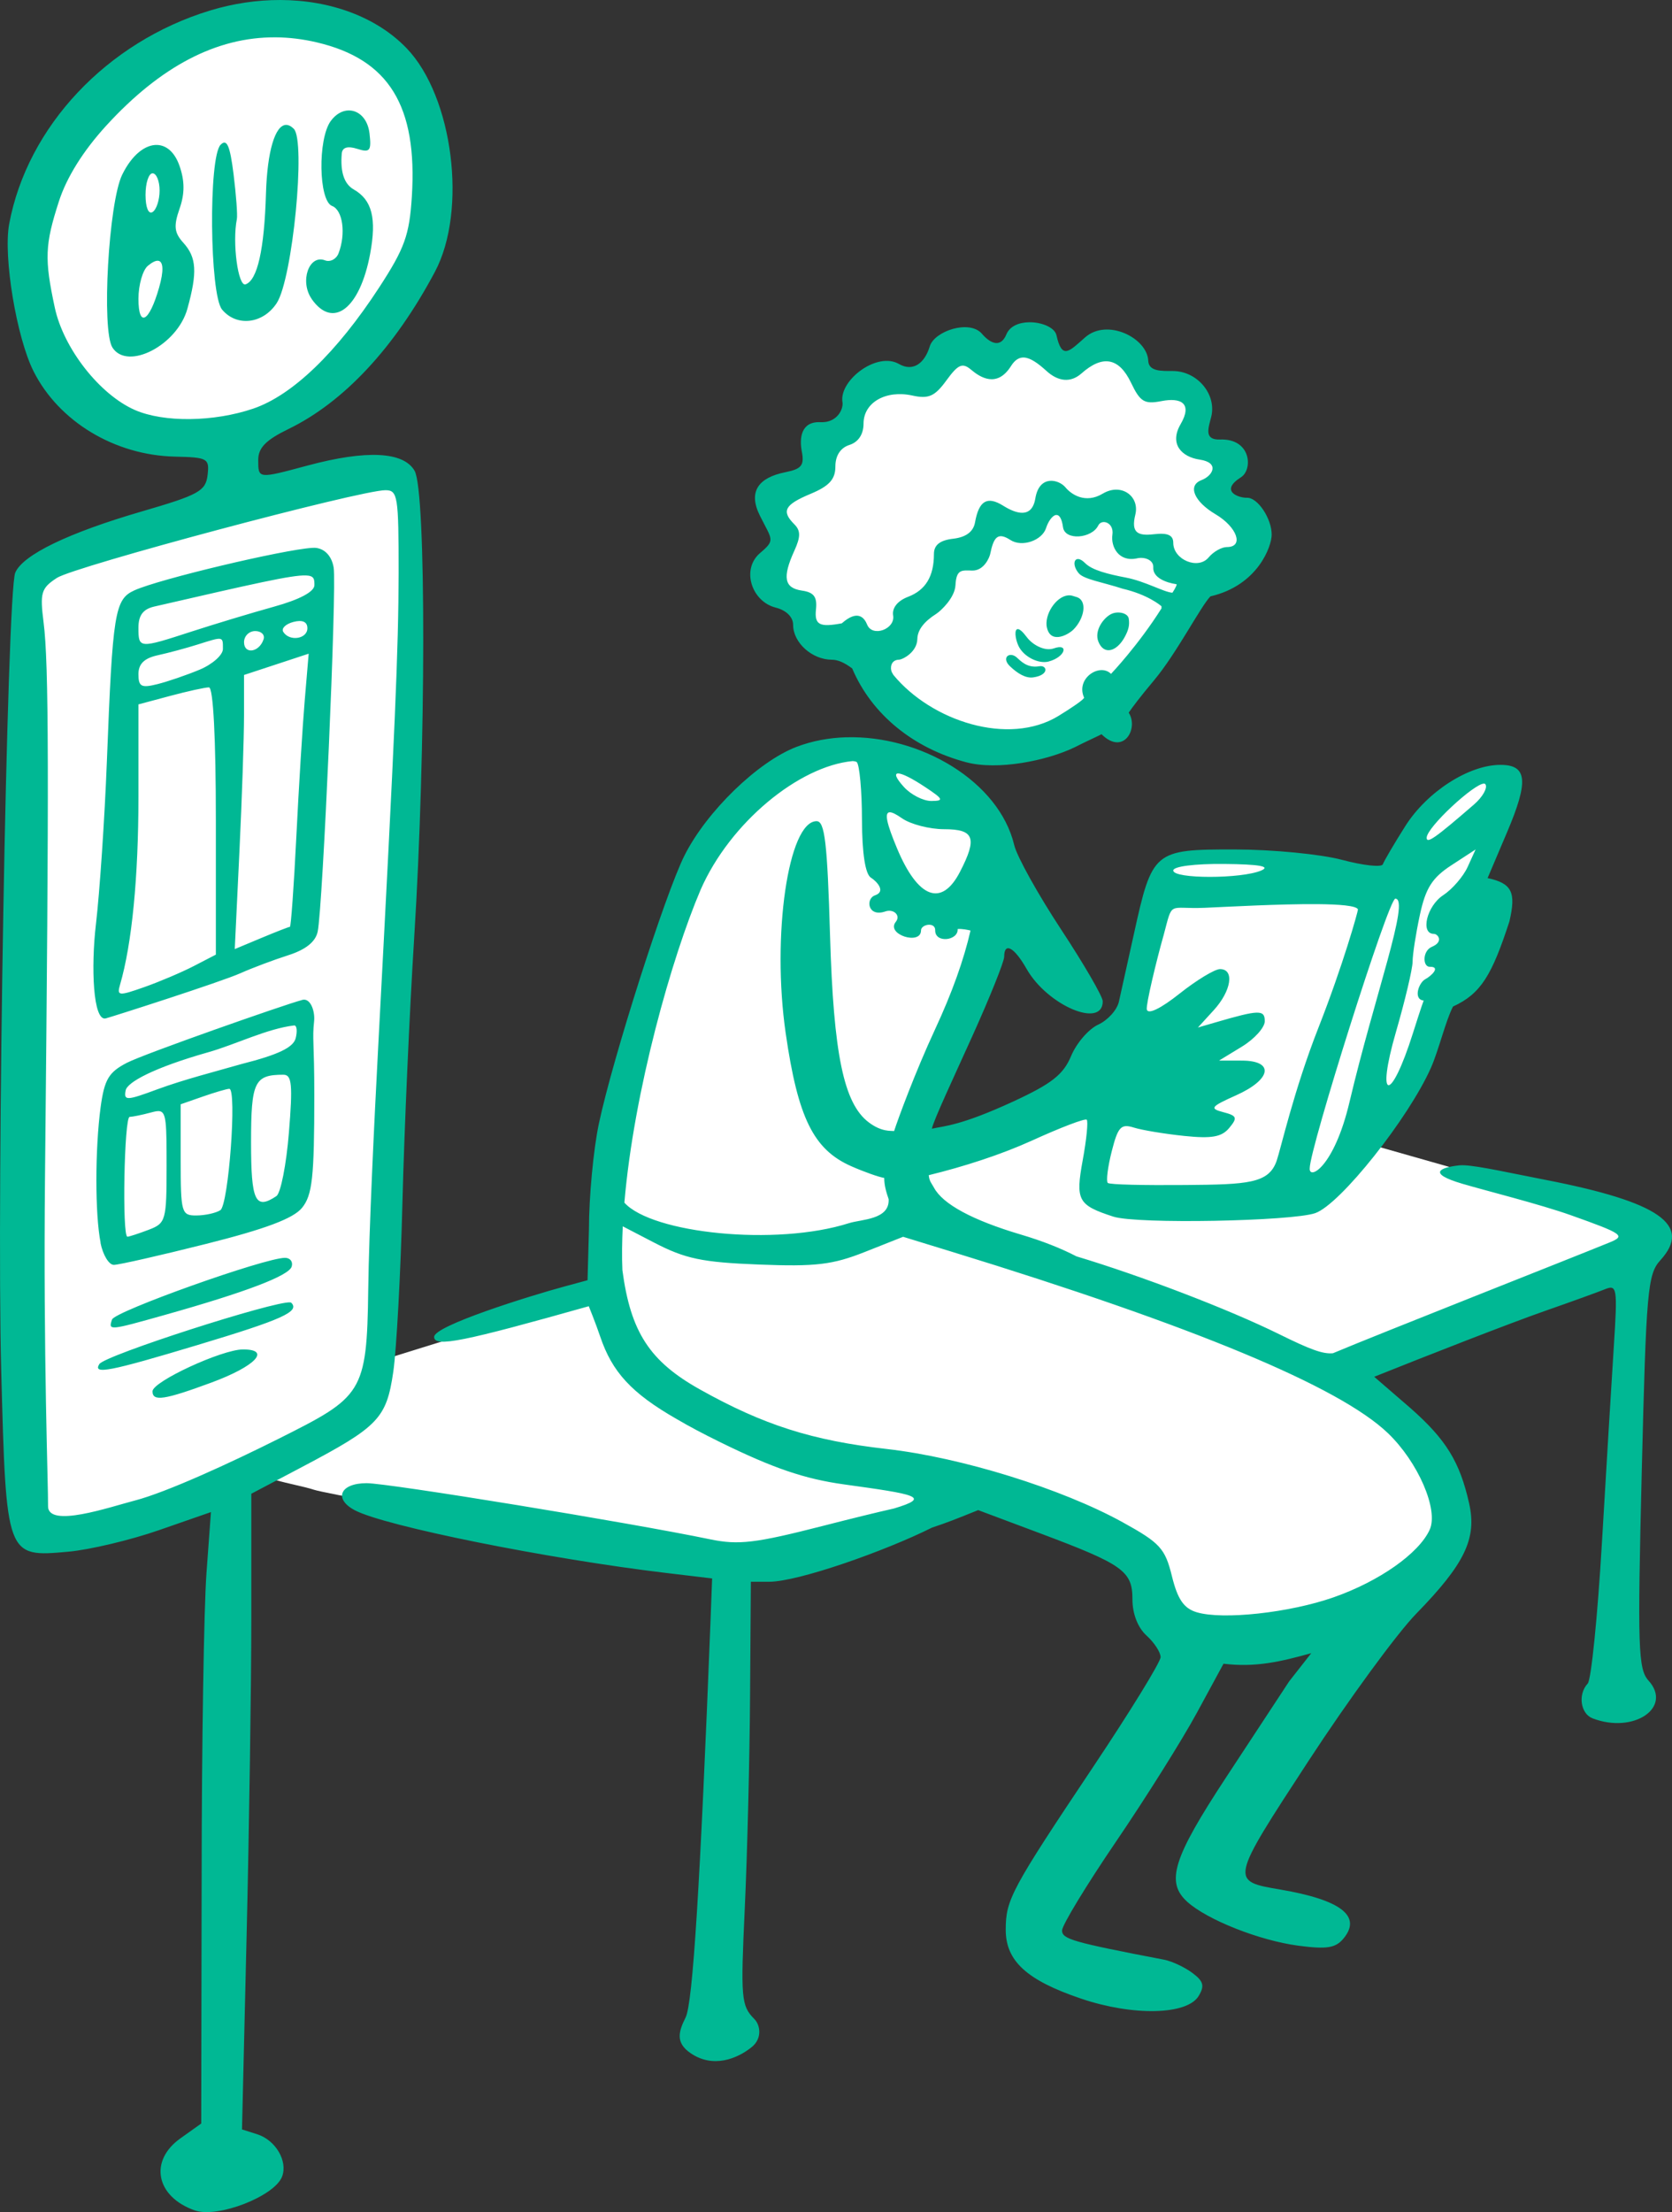 <?xml version="1.0" ?><svg height="318.884mm" viewBox="0 0 241.132 318.884" width="241.132mm" xmlns="http://www.w3.org/2000/svg">
    <rect x="0" y="0" width="241.132" height="318.884" fill="#333333" stroke="none"/>
    <path d="m 12407.078,515.86 c -3.417,-0.002 -7.171,0.525 -11.204,1.646 -18.439,5.124 -24.206,18.661 -25.95,33.288 2.203,21.933 17.098,26.727 32.397,22.975 15.298,-3.752 27.402,-26.843 25.987,-40.479 -1.105,-10.653 -9.025,-17.422 -21.23,-17.43 z m 119.563,46.348 c -1.977,-0.088 -6.835,1.39 -7.383,1.4 -0.585,0.011 -11.704,-1.395 -13.724,-0.961 -2.02,0.435 -8.234,3.991 -9.429,4.391 -1.194,0.4 -5.654,2.87 -7.281,4.769 -1.626,1.898 -3.837,5.947 -4.867,7.33 -1.029,1.384 -4.282,2.013 -6.366,3.248 -2.084,1.235 0.407,4.906 -0.419,9.286 -0.826,4.38 1.728,4.86 3.558,6.942 1.83,2.081 5.565,6.301 9.251,6.816 l 0.963,0.314 c 0.69,2.58 1.637,4.815 2.493,6.594 5.456,6.829 14.201,7.382 23.378,6.146 9.178,-1.236 19.332,-16.942 20.705,-19.999 0.22,-0.49 0.626,-1.26 1.064,-2.205 1.517,-0.61 2.694,-1.086 3.101,-1.257 2.847,-1.201 3.952,-3.785 4.346,-6.244 0.394,-2.459 -4.295,-4.528 -4.765,-5.855 -0.47,-1.327 0.889,-4.3 0.419,-5.455 -0.47,-1.155 -3.469,-2.161 -3.697,-3.259 -0.229,-1.098 0.813,-3.694 -1.652,-5.901 -2.466,-2.207 -3.813,-1.155 -5.452,-1.91 -1.639,-0.755 -2.223,-3.82 -3.888,-4.151 -0.104,-0.021 -0.223,-0.033 -0.355,-0.039 z m -102.146,18.294 -53.838,12.975 -1.269,40.909 0.542,99.604 c 0,0 15.285,-2.341 20.56,-4.065 4.535,-1.481 22.247,-11.256 27.378,-14.107 -2.344,2.508 -11.535,6.197 -13.932,7.636 -2.494,1.496 4.372,2.341 7.154,3.252 2.782,0.911 62.944,11.511 62.944,11.511 l 22.945,-6.503 c 0,0 9.091,-3.394 11.328,-4.228 6.311,1.985 18.718,6.116 20.605,8.493 2.546,3.208 4.544,11.105 8.382,12.163 3.839,1.058 22.133,-0.917 26.442,-3.067 4.308,-2.15 10.184,-7.403 10.419,-13.678 0.235,-6.275 -4.779,-14.207 -9.205,-17.274 -1.388,-0.961 -4.651,-2.699 -8.476,-4.632 22.093,-8.274 42.875,-16.086 44.676,-16.896 4.12,-1.854 0.868,-4.552 -3.758,-5.951 -4.625,-1.398 -34.109,-9.756 -34.109,-9.756 l -7.48,7.642 -0.404,0.009 15.219,-17.374 c 0,0 14.381,-40.323 12.863,-42.697 -1.518,-2.374 -5.998,-0.976 -8.057,0.618 -2.06,1.593 -9.034,14.016 -9.034,14.016 0,0 -19.331,-3.674 -21.029,-3.902 -1.699,-0.228 -10.912,1.236 -10.912,1.236 l -0.543,3.154 -9.714,42.605 0.97,-11.582 -2.132,0.716 -25.789,9.641 c -0.05,-4.04 1.375,-9.45 2.484,-12.536 1.59,-4.423 10.839,-27.186 9.936,-31.706 -0.903,-4.52 -10.587,-14.698 -16.296,-16.389 -10.153,-2.959 -20.957,4.325 -28.581,17.853 -7.624,13.528 -11.454,48.16 -12.394,56.452 -0.13,1.148 -0.05,2.322 0.192,3.503 l -31.519,9.797 c 0,0 -0.275,1.285 -0.783,2.88 0.632,-10.184 4.408,-71.435 4.175,-78.941 -0.249,-8.162 0.04,-51.378 0.04,-51.379 z m 99.593,102.935 c 0.395,0.282 1.675,1.126 3.534,1.753 l -3.688,0.087 z" fill="#FFFFFF" paint-order="markers stroke fill" transform="translate(-56.879,-59.532) translate(-12308.897,-452.408)"/>
    <path d="m 12406.164,511.941 c -3.295,-0.006 -6.712,0.488 -10.085,1.513 -14.881,4.52 -26.371,16.725 -28.981,30.785 -0.873,4.698 1.061,16.355 3.522,21.236 3.649,7.238 11.701,12.092 20.38,12.29 4.741,0.108 4.998,0.255 4.711,2.674 -0.274,2.288 -1.273,2.841 -9.442,5.216 -10.617,3.087 -17.192,6.262 -18.294,8.838 -1.195,2.783 -2.717,89.202 -2.026,114.981 0.723,27.023 0.699,26.961 9.678,26.153 3.079,-0.277 8.967,-1.676 13.085,-3.108 l 7.485,-2.603 -0.647,8.83 c -0.358,4.857 -0.694,24.689 -0.694,44.072 l -0.06,35.241 -3.002,2.137 c -4.566,3.252 -3.534,8.42 2.076,10.39 h 0.02 c 3.275,1.149 11.474,-2.032 12.565,-4.874 0.854,-2.228 -0.927,-5.262 -3.586,-6.106 l -2.193,-0.696 0.668,-28.052 c 0.365,-15.429 0.676,-36.047 0.676,-45.818 V 727.272 l 7.35,-3.875 c 11.01,-5.805 12.136,-6.979 13.122,-13.69 0.466,-3.182 1.067,-14.237 1.327,-24.566 0.262,-10.33 1.024,-27.461 1.692,-38.07 1.712,-27.151 1.743,-64.31 0.06,-67.257 -1.589,-2.781 -6.941,-3.044 -15.445,-0.761 -7.168,1.927 -7.108,1.935 -7.108,-0.813 0,-1.745 1.099,-2.87 4.348,-4.448 8.009,-3.891 15.33,-11.746 21.139,-22.681 4.692,-8.828 2.611,-25.247 -4.079,-32.208 -4.343,-4.517 -11.01,-6.949 -18.26,-6.963 z m -0.648,5.38 c 1.96,0.014 3.942,0.255 5.945,0.726 10.406,2.442 14.541,9.152 13.71,22.243 -0.354,5.551 -1.039,7.449 -4.72,13.101 -6.116,9.382 -12.504,15.528 -18.142,17.45 -5.691,1.939 -12.9,2.026 -17.07,0.206 -5.088,-2.221 -10.302,-8.878 -11.562,-14.766 -1.508,-7.021 -1.428,-9.052 0.595,-15.314 1.117,-3.462 3.502,-7.277 6.812,-10.898 7.835,-8.573 15.938,-12.806 24.432,-12.747 z m 10.487,10.54 c -0.876,0.032 -1.792,0.519 -2.534,1.532 -1.881,2.597 -1.747,11.491 0.202,12.239 1.545,0.593 2.011,4.006 0.932,6.819 -0.325,0.848 -1.206,1.307 -1.954,1.02 -2.321,-0.891 -3.68,3.052 -1.916,5.57 h -0.01 c 3.079,4.395 6.955,1.408 8.431,-6.497 0.959,-5.124 0.279,-7.787 -2.362,-9.292 -1.387,-0.79 -1.958,-2.53 -1.727,-5.188 0.08,-0.879 0.843,-1.108 2.227,-0.669 1.836,0.583 2.063,0.299 1.776,-2.207 -0.248,-2.164 -1.599,-3.379 -3.061,-3.326 z m -8.993,2.084 c -1.554,0.061 -2.689,3.769 -2.876,9.863 -0.236,8.104 -1.237,12.551 -2.949,13.123 -1.077,0.36 -1.932,-6.038 -1.249,-9.409 0.112,-0.558 -0.104,-3.466 -0.475,-6.461 -0.519,-4.141 -0.964,-5.162 -1.862,-4.264 -1.77,1.761 -1.594,21.602 0.201,23.766 2.098,2.529 5.911,2.08 7.882,-0.927 2.287,-3.479 4.23,-23.39 2.46,-25.132 -0.395,-0.39 -0.775,-0.57 -1.132,-0.559 z m -18.549,2.891 c -1.707,-0.072 -3.648,1.396 -5.061,4.286 -1.966,4.021 -3.004,22.457 -1.404,24.928 2.175,3.364 9.344,-0.342 10.8,-5.585 1.462,-5.268 1.335,-7.412 -0.57,-9.517 -1.321,-1.46 -1.43,-2.409 -0.561,-4.902 0.766,-2.183 0.763,-4.004 0,-6.193 -0.687,-1.973 -1.874,-2.96 -3.201,-3.016 z m -0.684,4.087 c 0.559,0 1.015,1.115 1.015,2.478 0,1.363 -0.456,2.761 -1.015,3.106 -0.59,0.366 -1.013,-0.667 -1.013,-2.478 0,-1.708 0.455,-3.105 1.013,-3.105 z m 0.794,12.609 c 0.769,0.071 0.848,1.433 0.141,3.896 -1.426,4.978 -2.969,5.803 -2.969,1.588 0,-1.998 0.613,-4.141 1.361,-4.763 0.626,-0.519 1.118,-0.754 1.467,-0.721 z m 125.611,8.864 c -1.409,0.023 -2.769,0.534 -3.273,1.756 -0.883,2.141 -2.494,1.105 -3.51,-0.086 -1.801,-2.11 -6.872,-0.395 -7.534,1.802 -0.723,2.398 -2.383,3.731 -4.454,2.538 -3.136,-1.806 -8.537,2.29 -8.151,5.404 0.232,1.019 -0.713,3.11 -3.159,2.991 -2.83,-0.138 -3.053,2.324 -2.691,4.219 0.383,1.999 -0.03,2.524 -2.368,2.991 -3.874,0.775 -5.419,2.782 -3.67,6.277 1.764,3.525 2.259,3.473 0.02,5.375 -2.747,2.337 -1.229,6.991 2.255,7.867 1.52,0.381 2.51,1.359 2.51,2.477 0,2.58 2.734,5.038 5.606,5.038 0.85,0 1.818,0.42 2.916,1.26 2.829,6.657 8.84,11.507 16.458,13.522 4.517,1.195 11.596,-0.214 15.64,-2.167 1.501,-0.777 3.709,-1.762 3.853,-1.882 3.189,3.164 5.393,-0.847 3.925,-3.105 0.564,-0.821 1.599,-2.212 3.675,-4.688 3.212,-3.83 6.702,-10.627 8.111,-12.076 6.852,-1.579 8.835,-7.232 8.835,-8.894 0,-2.318 -2.013,-5.366 -3.562,-5.319 -1.196,0.036 -4.015,-0.96 -0.872,-2.952 1.748,-1.108 1.488,-5.606 -3,-5.444 -2.381,0.086 -1.693,-1.649 -1.291,-3.255 0.817,-3.257 -2.003,-6.623 -5.546,-6.623 -1.643,0 -3.466,0.076 -3.532,-1.481 -0.14,-3.263 -5.904,-6.172 -9.1,-3.369 -2.279,1.999 -3.338,3.31 -4.137,-0.309 -0.246,-1.114 -2.138,-1.896 -3.952,-1.869 z m -0.721,5.085 c 0.905,0.048 1.96,0.773 3.247,1.943 1.632,1.485 3.436,1.764 5.034,0.35 3.047,-2.696 5.403,-2.305 7.148,1.338 1.32,2.757 1.924,3.13 4.388,2.65 2.811,-0.548 4.52,0.31 2.764,3.325 -1.679,2.884 0.179,4.732 2.751,5.11 2.92,0.429 1.906,2.331 0.249,2.961 -2.039,0.775 -1.05,3.094 2.032,4.914 3.13,1.85 4.132,4.73 1.646,4.73 -0.769,0 -1.96,0.675 -2.645,1.501 -1.511,1.82 -5.094,0.33 -5.094,-2.117 0,-1.102 -0.814,-1.464 -2.776,-1.234 -2.388,0.281 -3.329,-0.238 -2.695,-2.822 0.653,-2.663 -2.037,-4.623 -4.701,-3.027 -2.519,1.509 -4.556,0.087 -5.361,-0.89 -0.961,-1.167 -3.781,-1.886 -4.357,1.57 -0.496,2.98 -2.803,2.206 -4.636,1.06 -2.305,-1.439 -3.505,-0.727 -4.063,2.404 -0.239,1.343 -1.304,2.139 -3.143,2.352 -1.916,0.221 -2.783,0.906 -2.783,2.201 0,3.228 -1.202,5.212 -3.738,6.177 -1.507,0.573 -2.319,1.6 -2.147,2.677 0.34,1.969 -2.983,3.201 -3.744,1.338 -0.375,-0.917 -1.286,-2.291 -3.656,-0.197 -3.22,0.603 -3.958,0.215 -3.728,-1.994 0.196,-1.81 -0.296,-2.475 -2.023,-2.723 -2.558,-0.367 -2.849,-1.897 -1.094,-5.75 0.913,-1.999 0.913,-2.893 0,-3.804 -1.908,-1.909 -1.418,-2.824 2.363,-4.403 2.674,-1.117 3.554,-2.093 3.554,-3.94 0,-1.564 0.737,-2.69 2.029,-3.101 1.286,-0.408 2.032,-1.536 2.032,-3.078 0,-3.037 3.214,-4.883 7.042,-4.042 2.342,0.515 3.232,0.12 4.906,-2.178 1.695,-2.328 2.312,-2.599 3.568,-1.542 1.279,1.078 3.727,2.688 5.756,-0.538 0.559,-0.889 1.171,-1.261 1.875,-1.223 z m -92.092,19.125 v 0 c 1.78,0 1.895,0.886 1.895,11.929 -0.03,11.301 -0.488,21.964 -2.943,68.272 -0.578,10.888 -1.333,26.647 -1.439,35.024 -0.19,15.028 -0.863,15.466 -12.964,21.534 -6.915,3.468 -16.157,7.709 -20.697,8.887 -3.661,0.951 -12.558,4.025 -12.515,0.796 0.04,-2.712 -0.7,-21.404 -0.44,-47.461 0.592,-58.14 0.555,-73.967 -0.202,-79.904 -0.546,-4.305 -0.356,-4.944 1.911,-6.431 2.512,-1.646 43.733,-12.647 47.391,-12.647 z m 96.697,3.574 c 0.427,-0.063 0.825,0.383 1.016,1.76 0.273,1.974 4.153,1.635 5.08,-0.245 0.498,-1.009 2.301,-0.444 2.042,1.331 -0.251,1.723 0.908,3.997 3.588,3.396 1.04,-0.233 2.374,0.231 2.306,1.309 -0.09,1.476 1.828,2.208 3.362,2.43 0.08,0.2 -0.597,1.222 -0.597,1.222 -1.185,-0.053 -3.917,-1.648 -6.711,-2.182 -2.619,-0.5 -4.877,-1.07 -5.874,-2.077 -1.424,-1.438 -2.134,-0.002 -0.942,1.44 0.74,0.898 3.462,1.301 6.351,2.244 3.569,0.835 5.372,2.334 5.574,2.512 0.04,0.034 0.04,0.121 0,0.259 l 0.06,0.006 c -3.398,5.407 -7.317,9.498 -7.317,9.498 -1.604,-1.616 -5.123,0.63 -3.889,3.41 0.1,0.219 -1.887,1.556 -3.696,2.658 -7.196,4.387 -18.314,0.736 -23.792,-5.907 -0.08,-0.133 -0.159,-0.266 -0.233,-0.402 -0.283,-0.601 -0.14,-1.761 0.989,-1.798 0.547,0 2.652,-1.077 2.69,-2.994 0.03,-1.299 0.956,-2.494 2.723,-3.618 0.645,-0.41 2.677,-2.305 2.774,-4.116 0.125,-2.313 0.868,-2.17 2.396,-2.126 1.778,0.05 2.533,-1.996 2.609,-2.368 0.512,-2.505 1.116,-3.207 2.923,-2.036 1.672,1.084 4.574,0.072 5.145,-1.739 0.273,-0.865 0.872,-1.787 1.423,-1.868 z m -107.287,4.739 v 5.1e-4 c -4.078,0.248 -22.02,4.483 -25.635,6.131 -2.82,1.285 -3.125,3.189 -3.954,24.641 -0.325,8.375 -1.045,18.948 -1.58,23.497 -0.724,6.154 -0.422,14.025 1.42,13.558 0.903,-0.229 16.648,-5.269 19.441,-6.519 1.675,-0.749 4.761,-1.909 6.856,-2.577 2.546,-0.813 3.959,-1.942 4.267,-3.419 0.739,-3.545 2.765,-49.671 2.305,-52.458 -0.264,-1.598 -1.191,-2.653 -2.498,-2.848 -0.139,-0.021 -0.349,-0.022 -0.62,-0.006 z m -0.884,3.974 c 1.222,0.043 1.226,0.561 1.226,1.39 0,0.955 -2.109,2.08 -5.836,3.116 -3.212,0.892 -8.553,2.504 -11.873,3.582 -7.609,2.472 -7.669,2.468 -7.669,-0.559 0,-1.78 0.67,-2.673 2.285,-3.044 14.414,-3.313 19.832,-4.557 21.867,-4.484 z m 110.228,2.874 c -1.716,-0.152 -3.58,2.333 -3.416,4.33 0.377,2.78 2.984,1.461 3.869,0.609 1.612,-1.624 2.053,-4.21 0.466,-4.696 l -0.579,-0.177 c -0.112,-0.035 -0.226,-0.056 -0.34,-0.066 z m 7.103,2.476 c -0.399,-0.031 -0.821,0.032 -1.17,0.201 -1.166,0.565 -2.476,2.421 -1.886,3.958 0.782,2.04 2.658,1.472 3.794,-0.603 0.595,-1.086 0.734,-1.762 0.599,-2.683 -0.08,-0.51 -0.672,-0.821 -1.337,-0.873 z m -118.27,1.22 c 0.753,-0.012 1.152,0.34 1.152,1.034 0,1.569 -2.596,1.962 -3.482,0.528 -0.307,-0.495 0.351,-1.137 1.462,-1.428 0.327,-0.086 0.618,-0.13 0.868,-0.134 z m 103.628,1.168 c -0.566,-0.042 -0.398,1.393 0.06,2.385 0.742,1.616 2.929,2.663 4.348,2.29 2.445,-0.643 2.997,-2.685 0.761,-1.897 -1.285,0.453 -3.044,-0.478 -3.898,-1.626 -0.603,-0.809 -1.012,-1.133 -1.269,-1.152 z m -110.007,0.279 c 0.884,0 1.436,0.543 1.206,1.206 -0.628,1.882 -2.812,2.194 -2.812,0.402 0,-0.884 0.723,-1.607 1.606,-1.607 z m -5.067,1.127 c 0.443,0.078 0.414,0.536 0.414,1.462 0,0.866 -1.511,2.206 -3.355,2.977 -1.845,0.771 -4.587,1.711 -6.093,2.088 -2.316,0.582 -2.733,0.362 -2.733,-1.435 0,-1.489 0.831,-2.303 2.791,-2.732 1.537,-0.336 4.115,-1.03 5.735,-1.542 1.885,-0.595 2.799,-0.898 3.241,-0.82 z m 12.783,2.136 -0.57,6.744 c -0.314,3.709 -0.858,12.568 -1.212,19.687 -0.351,7.119 -0.777,12.944 -0.921,12.944 -0.155,0 -2.008,0.721 -4.118,1.604 l -3.838,1.604 0.667,-13.947 c 0.368,-7.671 0.67,-16.561 0.67,-19.757 v -5.81 l 4.66,-1.534 z m 101.202,0.181 c -0.639,0.045 -0.982,0.771 -0.02,1.672 1.061,0.993 2.212,1.721 3.316,1.562 2.355,-0.338 2.009,-1.804 0.867,-1.603 -1.773,0.312 -2.729,-0.818 -3.268,-1.286 -0.254,-0.22 -0.523,-0.328 -0.764,-0.345 -0.05,-0.003 -0.09,-0.004 -0.131,-5.2e-4 z m -115.586,4.677 c 0.622,0 0.999,7.285 0.999,19.263 v 19.262 l -3.159,1.635 c -1.739,0.899 -4.965,2.271 -7.169,3.048 -3.695,1.302 -3.965,1.276 -3.493,-0.34 1.715,-5.872 2.656,-15.476 2.656,-27.109 v -13.308 l 4.581,-1.226 c 2.52,-0.674 5.033,-1.226 5.585,-1.226 z m 91.915,7.191 c -2.467,0.072 -4.899,0.515 -7.174,1.384 -5.563,2.124 -12.961,9.296 -16.162,15.664 -2.785,5.548 -10.336,29.194 -12.345,38.658 -0.774,3.654 -1.431,10.527 -1.431,15.273 l -0.201,7.291 -3.251,0.881 c -5.221,1.414 -18.834,5.671 -18.872,7.276 -0.04,1.596 4.386,0.64 22.3,-4.409 0,0 0.985,2.412 1.652,4.386 1.72,5.084 4.485,8.141 11.059,11.898 1.758,1.033 3.785,2.107 6.172,3.28 7.694,3.781 12.241,5.334 17.921,6.12 10.288,1.424 12.742,1.819 7.197,3.477 -2.682,0.606 -6.042,1.433 -10.243,2.509 -9.729,2.491 -12.16,2.781 -16.241,1.934 -11.635,-2.415 -46.404,-8.095 -49.554,-8.095 v 0 c -3.826,0 -4.807,2.271 -1.693,3.909 4.334,2.281 27.736,6.988 44.921,9.037 l 6.599,0.787 -0.23,6.077 c -1.493,38.126 -2.563,55.154 -3.589,57.2 -1.042,2.078 -1.476,3.658 0.711,5.156 3.266,2.238 6.769,0.786 8.833,-0.888 1.515,-1.229 1.234,-3.151 0.365,-4.03 -1.905,-1.927 -1.988,-2.946 -1.378,-16.051 0.357,-7.695 0.699,-21.414 0.759,-30.487 l 0.115,-16.497 h 2.61 c 4.241,0 16.834,-4.464 23.524,-7.812 2.315,-0.766 3.435,-1.227 6.649,-2.518 l 8.84,3.311 c 12.09,4.529 13.408,5.469 13.408,9.561 0,2.083 0.777,4.075 2.031,5.21 1.117,1.011 2.029,2.411 2.029,3.112 0,0.701 -4.379,7.825 -9.732,15.832 -11.818,17.673 -12.602,19.128 -12.602,23.467 0,4.512 3.042,7.287 10.887,9.936 7.496,2.532 15.26,2.359 16.929,-0.378 0.895,-1.472 0.714,-2.135 -0.912,-3.343 -1.116,-0.829 -2.944,-1.682 -4.061,-1.897 -13.194,-2.53 -14.719,-2.968 -14.719,-4.218 0,-0.755 3.502,-6.517 7.781,-12.805 4.28,-6.288 9.52,-14.63 11.644,-18.539 l 3.858,-7.106 c 4.63,0.564 8.263,-0.298 12.658,-1.523 l -3.186,4.061 c -0.916,1.396 -5.005,7.619 -9.089,13.829 -7.68,11.68 -8.751,15.11 -5.611,17.953 2.875,2.602 10.423,5.586 15.997,6.324 4.127,0.546 5.396,0.346 6.538,-1.034 2.671,-3.217 -0.359,-5.563 -9.119,-7.056 -7.258,-1.237 -7.269,-1.182 4.052,-18.512 5.775,-8.84 12.777,-18.407 15.56,-21.26 7.01,-7.188 8.76,-10.835 7.623,-15.893 -1.35,-6.011 -3.33,-9.222 -8.493,-13.765 l -5.196,-4.488 c 7.465,-2.99 19.467,-7.692 24.808,-9.557 3.632,-1.267 7.44,-2.644 8.464,-3.06 1.75,-0.71 1.827,-0.204 1.281,8.269 -0.32,4.964 -1.091,17.705 -1.715,28.314 -0.625,10.609 -1.546,19.723 -2.044,20.254 -1.445,1.535 -1.053,4.346 0.697,5.018 5.922,2.273 11.586,-1.556 8.063,-5.45 -1.493,-1.648 -1.592,-4.736 -0.97,-30.118 0.642,-26.146 0.843,-28.447 2.688,-30.475 4.619,-5.078 -0.135,-8.394 -16.616,-11.592 -5.056,-0.981 -9.471,-1.979 -11.618,-2.09 -0.306,-0.016 -0.567,-0.014 -0.776,0.009 -2.639,0.289 -4.812,1.101 0.463,2.657 3.35,0.988 11.171,2.944 15.638,4.532 7.511,2.67 7.931,2.964 5.582,3.924 -5.757,2.354 -33.544,13.29 -39.898,15.971 -1.451,0.137 -3.23,-0.514 -7.731,-2.735 -7.41,-3.656 -19.945,-8.428 -29.255,-11.23 -2.248,-1.165 -4.898,-2.217 -8.006,-3.138 -6.983,-2.07 -11.271,-4.384 -12.546,-6.767 -0.353,-0.659 -0.666,-0.885 -0.753,-1.797 5.113,-1.249 10.4,-2.959 14.851,-4.973 4.138,-1.889 7.703,-3.25 7.934,-3.024 0.227,0.226 -0.03,2.857 -0.582,5.846 -1.056,5.791 -0.691,6.464 4.417,8.125 3.408,1.108 25.775,0.662 29.116,-0.503 3.62,-1.263 13.486,-13.715 16.698,-20.972 1.108,-2.509 2.119,-6.78 3.175,-8.812 4.055,-1.853 5.616,-4.568 8.129,-12.252 0.99,-4.222 0.381,-5.506 -3.143,-6.262 l 2.818,-6.632 c 3.136,-7.378 2.906,-9.691 -0.967,-9.691 -4.556,0 -10.573,3.867 -13.711,8.814 -1.625,2.562 -3.073,5.044 -3.245,5.514 -0.161,0.47 -2.806,0.185 -5.877,-0.634 -3.07,-0.819 -10.029,-1.494 -15.458,-1.5 -11.699,-0.014 -11.923,0.173 -14.57,12.193 -0.918,4.175 -1.902,8.565 -2.162,9.756 -0.267,1.191 -1.611,2.676 -2.981,3.302 -1.373,0.625 -3.131,2.655 -3.905,4.51 -1.128,2.699 -2.806,4.016 -8.403,6.596 -7.508,3.461 -9.875,3.501 -11.679,3.898 0.192,-1.125 3.345,-7.831 5.854,-13.397 2.513,-5.566 4.57,-10.691 4.57,-11.388 0,-2.172 1.453,-1.388 3.243,1.762 2.996,5.265 10.973,8.647 10.973,4.653 0,-0.68 -2.714,-5.356 -6.032,-10.392 -3.315,-5.036 -6.345,-10.484 -6.731,-12.107 -2.183,-9.204 -13.532,-15.867 -24.221,-15.556 z m 0.925,3.432 c 0.302,0.025 0.517,0.075 0.594,0.153 0.385,0.385 0.743,4.115 0.743,8.291 0.02,4.917 0.482,7.869 1.303,8.372 0.741,0.454 2.252,1.969 0.587,2.536 -1.405,0.478 -1.067,3.211 1.488,2.321 1.168,-0.407 2.264,0.561 1.496,1.511 -1.46,1.807 3.645,3.424 3.643,1.224 -10e-4,-0.88 2.073,-1.268 2.045,-0.015 -0.04,1.919 3.365,1.498 3.235,-0.179 0.607,-0.068 1.573,0.133 1.859,0.216 -0.958,4.194 -2.647,8.94 -5.123,14.266 -2.875,6.188 -5.371,13.001 -5.894,14.635 -0.444,-0.05 -1.807,0.161 -3.683,-1.268 -3.574,-2.722 -5.054,-9.777 -5.558,-26.902 -0.394,-13.422 -0.757,-16.497 -1.939,-16.497 -4.089,0 -6.493,16.494 -4.456,30.575 1.765,12.202 4.009,16.756 9.44,19.158 1.863,0.824 3.995,1.575 4.768,1.696 0,1.058 0.3,2.091 0.639,3.059 0.156,2.982 -3.911,2.883 -5.725,3.461 -10.527,3.351 -28.416,1.473 -32.387,-2.957 1.38,-16.165 6.859,-35.422 10.992,-45.102 4.23,-9.676 14.181,-17.83 21.933,-18.555 z m 6.556,1.783 c 0.565,0 1.913,0.649 3.871,1.946 2.657,1.758 2.775,2.015 0.921,2.024 -1.171,0.004 -2.955,-0.907 -3.966,-2.024 -1.173,-1.297 -1.391,-1.946 -0.826,-1.946 z m 84.503,1.467 c 0.09,0.004 0.16,0.037 0.2,0.101 0.329,0.528 -0.419,1.837 -1.657,2.91 -5.568,4.822 -6.823,5.703 -6.823,4.799 0,-1.509 6.895,-7.871 8.28,-7.81 z m -85.739,4.132 c 0.353,-0.024 0.945,0.273 1.781,0.859 1.24,0.869 3.982,1.58 6.091,1.58 4.343,0 4.812,1.258 2.285,6.142 -2.647,5.124 -6.06,3.849 -9.087,-3.395 -1.472,-3.522 -1.848,-5.132 -1.07,-5.186 z m 84.515,5.36 -1.146,2.517 c -0.63,1.384 -2.218,3.219 -3.527,4.077 -2.366,1.549 -3.336,5.574 -1.344,5.574 0.573,0 1.474,1.12 -0.282,1.863 -1.403,0.594 -1.328,2.901 -0.321,2.881 1.688,-0.033 0.191,1.354 -0.635,1.789 -0.948,0.499 -1.788,2.924 -0.234,3.075 0,0 -0.339,0.878 -1.55,4.711 -3.218,10.173 -5.35,9.854 -2.461,-0.13 1.328,-4.581 2.415,-9.168 2.415,-10.194 0,-1.026 0.473,-4.058 1.05,-6.738 0.832,-3.86 1.776,-5.346 4.544,-7.149 z m -36.241,2.088 c 5.041,0.049 6.721,0.345 5.329,0.944 -2.855,1.226 -12.691,1.226 -12.691,0 0,-0.59 3.082,-0.986 7.362,-0.944 z m 24.664,5.005 c 2.175,0 -2.993,14 -6.611,29.329 -2.238,9.48 -5.884,11.276 -5.733,9.522 0,-2.815 11.354,-38.852 12.344,-38.852 z m -11.31,0.788 c 3.24,0.025 5.689,0.221 5.923,0.754 0,0.321 -2.138,7.987 -5.692,17.034 -3.557,9.046 -5.459,17.561 -6.039,19.222 -1.144,3.271 -4.162,3.404 -13.138,3.48 -5.911,0.051 -10.955,-0.046 -11.215,-0.303 -0.256,-0.257 0,-2.308 0.573,-4.559 0.895,-3.524 1.335,-3.999 3.18,-3.419 1.177,0.37 4.44,0.912 7.255,1.204 3.982,0.413 5.424,0.159 6.512,-1.151 1.22,-1.471 1.114,-1.757 -0.863,-2.273 -2.018,-0.528 -1.819,-0.788 1.865,-2.437 5.096,-2.282 5.542,-4.989 0.822,-4.995 l -3.3,-0.003 3.3,-2.012 c 1.813,-1.106 3.299,-2.757 3.299,-3.667 0,-1.682 -0.815,-1.662 -7.106,0.172 l -2.538,0.74 2.285,-2.5 c 2.544,-2.784 3.021,-5.922 0.904,-5.922 -0.76,0 -3.387,1.593 -5.839,3.539 -2.703,2.146 -4.547,3.045 -4.719,2.284 -0.145,-0.69 1.402,-7.121 2.436,-10.751 1.347,-5.043 0.583,-3.682 5.9,-3.908 3.197,-0.136 10.794,-0.569 16.195,-0.528 z m -146.02,13.771 c -0.142,-0.009 -0.293,0.017 -0.453,0.083 -2.371,0.618 -22.632,7.719 -25.145,9.018 -2.627,1.359 -3.243,2.398 -3.789,6.382 -0.812,6.051 -0.82,15.476 0,19.577 h -0.02 c 0.348,1.745 1.214,3.172 1.923,3.172 0.708,0 6.702,-1.362 13.323,-3.027 8.55,-2.15 12.55,-3.652 13.813,-5.188 1.488,-1.829 1.776,-4.334 1.776,-16.262 0,-7.755 -0.312,-8.012 -0.03,-10.632 0.141,-1.32 -0.401,-3.061 -1.395,-3.122 z m -1.463,3.715 c 0.375,0 0.461,0.834 0.202,1.854 -0.348,1.33 -2.541,2.375 -7.772,3.7 -4.071,1.169 -8.207,2.204 -12.18,3.656 -4.446,1.649 -4.855,1.661 -4.561,0.143 0.218,-1.136 3.918,-3.227 11.979,-5.509 3.811,-1.079 8.456,-3.398 12.332,-3.844 z m -1.554,7.107 c 1.212,0 1.348,1.442 0.78,8.375 -0.373,4.606 -1.185,8.711 -1.801,9.121 -3.044,2.033 -3.655,0.74 -3.655,-7.744 0,-8.755 0.481,-9.753 4.676,-9.753 z m -7.815,2.03 c 1.128,0 -0.104,16.731 -1.29,17.497 -0.633,0.41 -2.181,0.753 -3.438,0.761 -2.168,0.015 -2.283,-0.36 -2.283,-8.007 v -8.022 l 3.198,-1.114 c 1.758,-0.613 3.473,-1.115 3.813,-1.115 z m -10.031,3.229 c 0.955,0.176 0.989,1.788 0.989,7.845 0,7.938 -0.103,8.304 -2.605,9.255 -1.433,0.545 -2.814,0.99 -3.044,0.99 -0.788,0 -0.466,-17.258 0.319,-17.272 0.418,-0.008 1.79,-0.289 3.046,-0.626 0.556,-0.15 0.977,-0.251 1.295,-0.192 z m 66.777,16.595 4.511,2.34 c 4.518,2.343 6.927,2.848 15.117,3.168 8.19,0.32 10.628,0.031 15.275,-1.81 l 5.528,-2.191 7.16,2.199 c 34.777,10.678 55.738,19.395 62.745,26.097 4.36,4.167 7.345,11.06 6.035,13.935 -1.553,3.409 -7.252,7.42 -13.825,9.73 -6.379,2.243 -16.048,3.297 -19.795,2.158 -1.839,-0.559 -2.734,-1.867 -3.554,-5.199 -0.981,-3.999 -1.707,-4.79 -7.113,-7.773 -8.767,-4.837 -23.267,-9.339 -34.004,-10.555 -10.757,-1.218 -17.779,-3.454 -26.938,-8.578 -7.242,-4.048 -10.006,-8.253 -11.195,-17.199 -0.09,-2.001 -0.05,-4.127 0.05,-6.321 z m -48.706,4.54 c -2.929,0 -24.558,7.711 -24.952,8.896 -0.542,1.616 -0.461,1.609 7.628,-0.668 11.689,-3.291 17.857,-5.638 18.28,-6.958 0.221,-0.698 -0.208,-1.269 -0.956,-1.269 z m 0.75,6.425 c -2.259,-0.238 -26.747,7.621 -27.536,8.897 -0.95,1.54 1.437,1.076 14.202,-2.763 12.204,-3.669 14.749,-4.818 13.482,-6.085 -0.02,-0.025 -0.07,-0.041 -0.148,-0.049 z m -6.833,6.782 c -3.039,0.013 -13.031,4.64 -13.031,6.035 0,1.506 1.701,1.251 8.553,-1.283 6.314,-2.334 8.607,-4.769 4.478,-4.752 z" fill="#00B894" transform="translate(-56.879,-59.532) translate(-12308.897,-452.408)"/>
</svg>